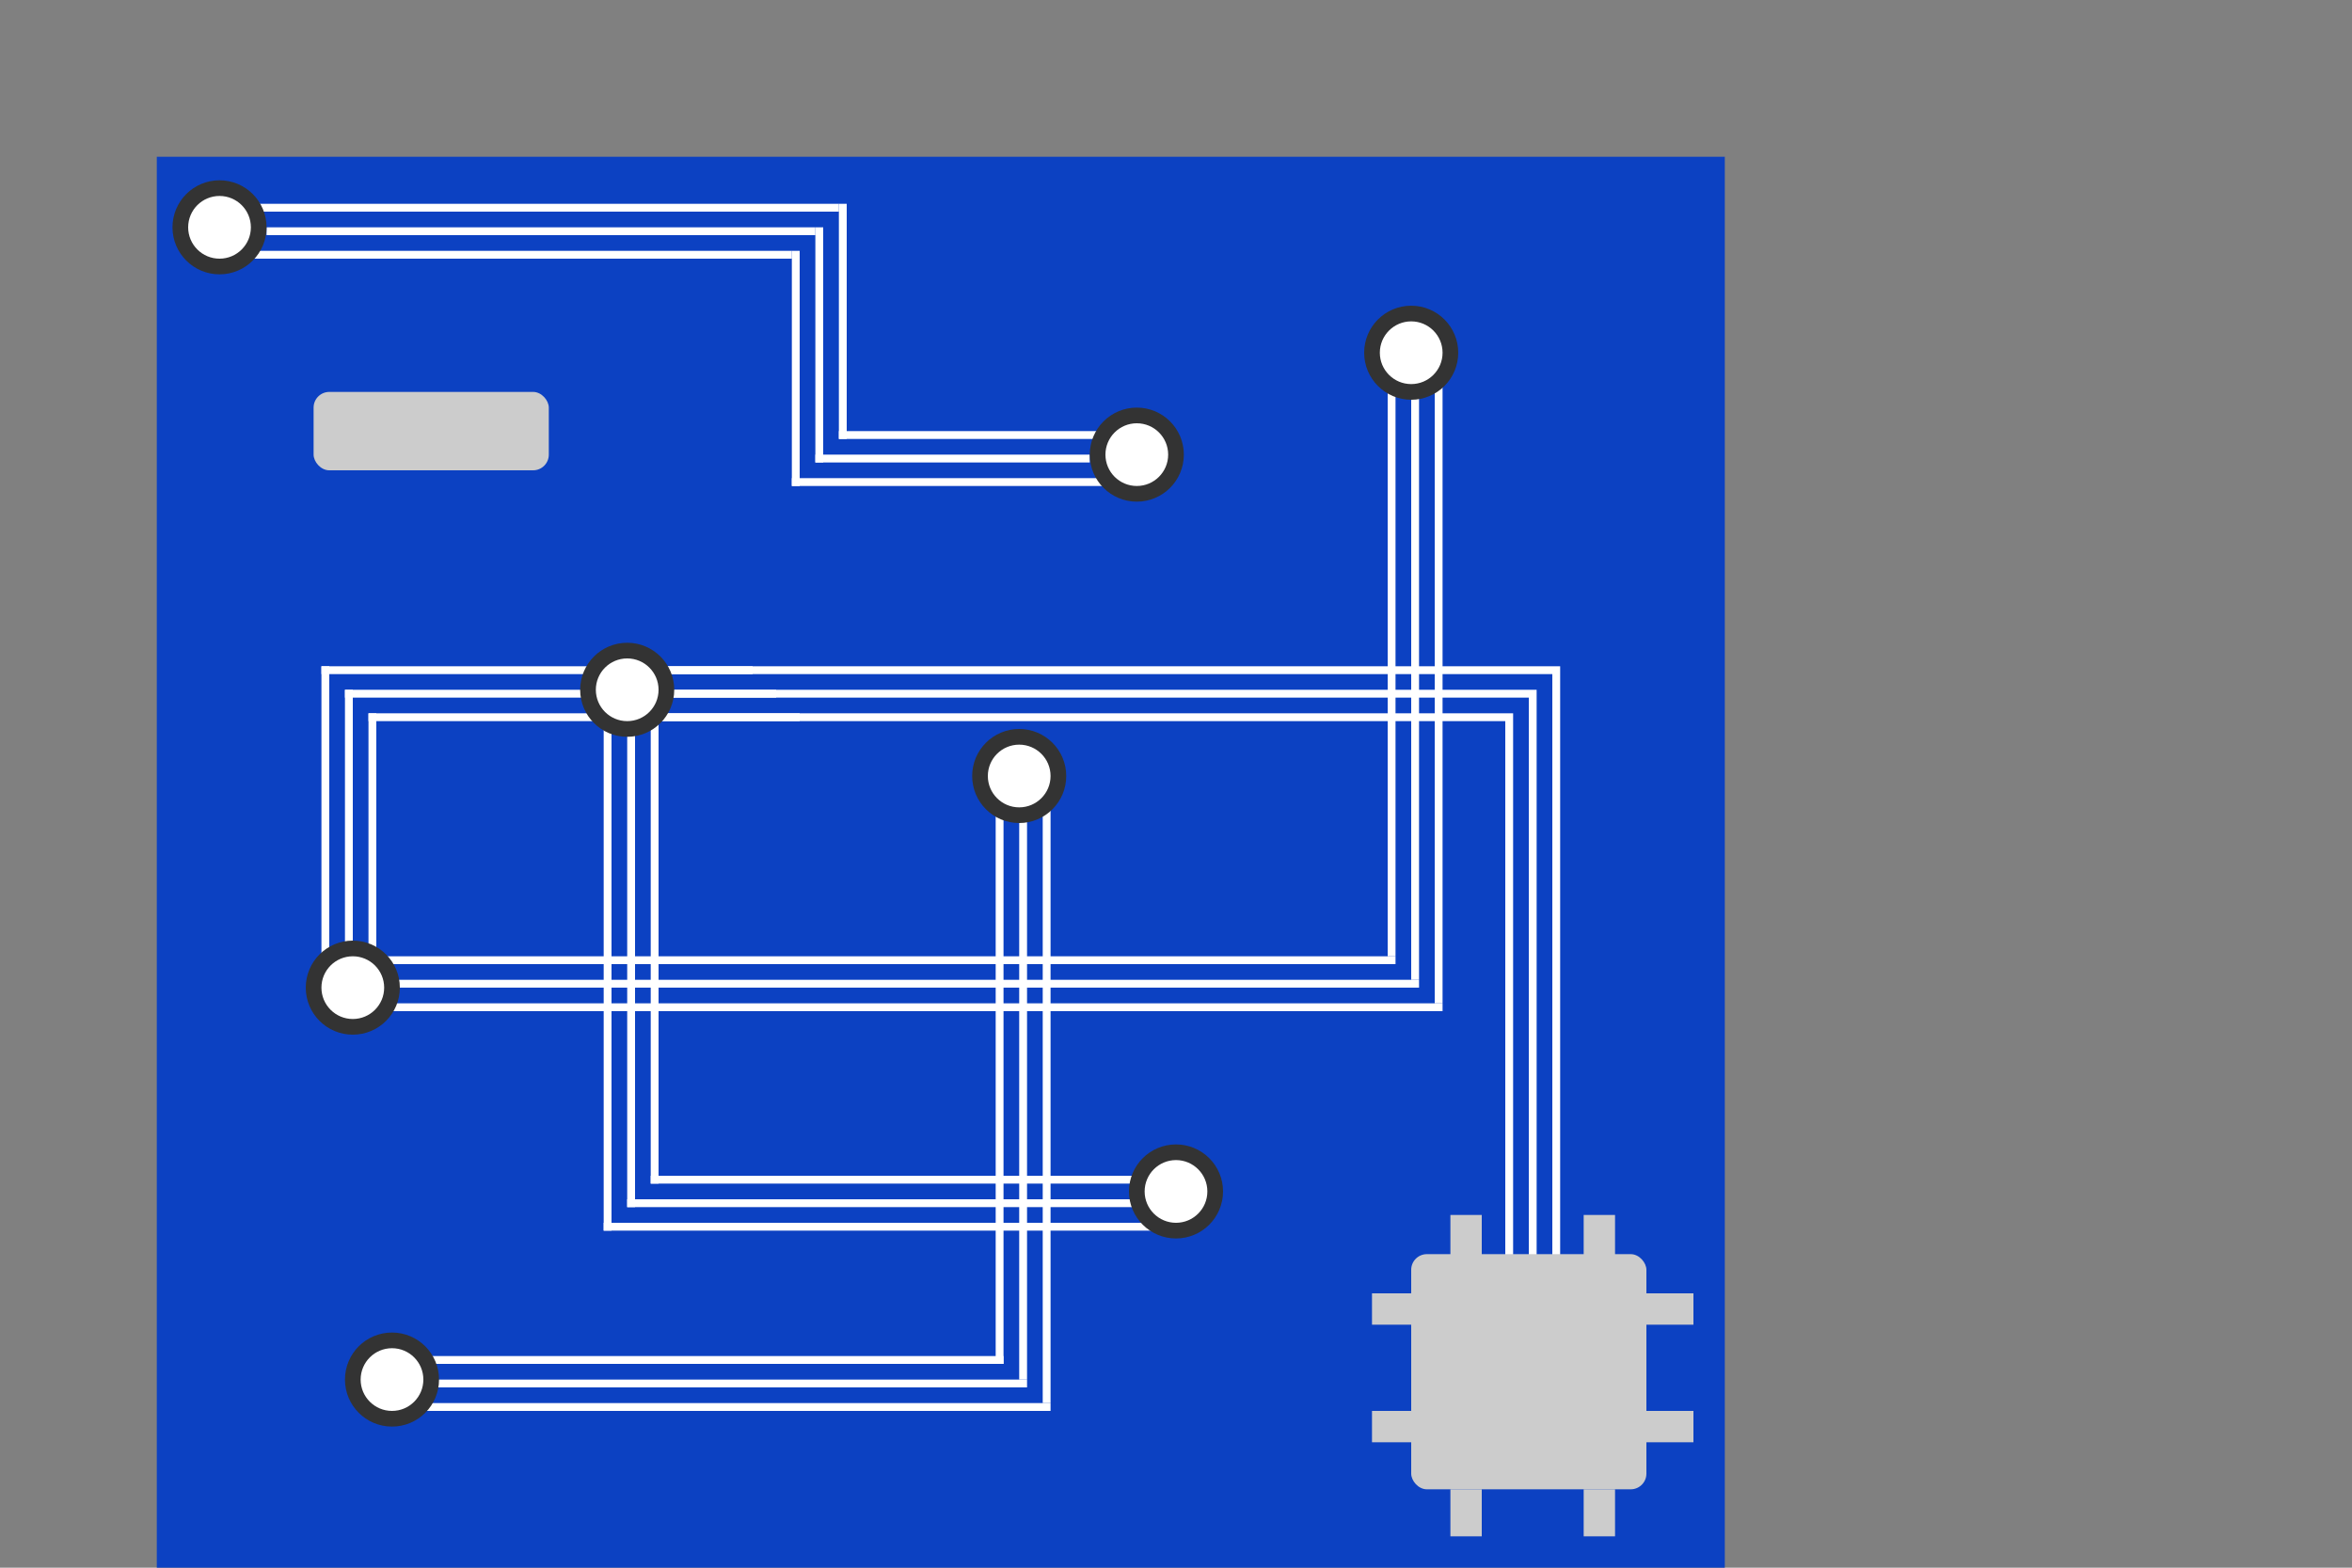 <svg xmlns="http://www.w3.org/2000/svg" viewBox="0 0 300 200" width="300" height="200">
    <rect x="0" y="0" width="300" height="200" fill="#808080" stroke="none"/>
    <rect x="20" y="20" width="200" height="200" fill="#0c41c2" />
    <g>
        <rect x="34" y="29" width="70" height="1" fill="#fff" />
        <rect x="104" y="29" width="1" height="30" fill="#fff" />
        <rect x="104" y="58" width="35" height="1" fill="#fff" />
    </g>
    <g transform="translate(3, -3)">
        <rect x="28" y="29" width="76" height="1" fill="#fff" />
        <rect x="104" y="29" width="1" height="30" fill="#fff" />
        <rect x="104" y="58" width="35" height="1" fill="#fff" />
    </g>
    <g transform="translate(-3, 3)">
        <rect x="28" y="29" width="76" height="1" fill="#fff" />
        <rect x="104" y="29" width="1" height="30" fill="#fff" />
        <rect x="104" y="58" width="40" height="1" fill="#fff" />
    </g>
    <g>
        <rect x="80" y="88" width="1" height="66" fill="#fff" />
        <rect x="80" y="153" width="68" height="1" fill="#fff" />
    </g>
    <g transform="translate(3,-3)">
        <rect x="80" y="88" width="1" height="66" fill="#fff" />
        <rect x="80" y="153" width="68" height="1" fill="#fff" />
    </g>
    <g transform="translate(-3,3)">
        <rect x="80" y="88" width="1" height="66" fill="#fff" />
        <rect x="80" y="153" width="70" height="1" fill="#fff" />
    </g>
    <g>
        <rect x="130" y="96" width="1" height="80" fill="#fff" />
        <rect x="55" y="176" width="76" height="1" fill="#fff" />
    </g>
    <g transform="translate(3,3)">
        <rect x="130" y="96" width="1" height="80" fill="#fff" />
        <rect x="51" y="176" width="80" height="1" fill="#fff" />
    </g>
    <g transform="translate(-3,-3)">
        <rect x="130" y="98" width="1" height="79" fill="#fff" />
        <rect x="51" y="176" width="80" height="1" fill="#fff" />
    </g>
    <g>
        <rect x="180" y="45" width="1" height="80" fill="#fff" />
        <rect x="50" y="125" width="131" height="1" fill="#fff" />
    </g>
    <g transform="translate(3,3)">
        <rect x="180" y="45" width="1" height="80" fill="#fff" />
        <rect x="47" y="125" width="134" height="1" fill="#fff" />
    </g>
    <g transform="translate(-3,-3)">
        <rect x="180" y="45" width="1" height="80" fill="#fff" />
        <rect x="50" y="125" width="131" height="1" fill="#fff" />
    </g>
    <g>
        <rect x="80" y="88" width="115" height="1" fill="#fff" />
        <rect x="195" y="88" width="1" height="74" fill="#fff" />
    </g>
    <g transform="translate(3,-3)">
        <rect x="80" y="88" width="115" height="1" fill="#fff" />
        <rect x="195" y="88" width="1" height="76" fill="#fff" />
    </g>
    <g transform="translate(-3,3)">
        <rect x="80" y="88" width="115" height="1" fill="#fff" />
        <rect x="195" y="88" width="1" height="74" fill="#fff" />
    </g>
    <g>
        <rect x="44" y="88" width="55" height="1" fill="#fff" />
        <rect x="44" y="88" width="1" height="40" fill="#fff" />
    </g>
    <g transform="translate(-3, -3)">
        <rect x="44" y="88" width="55" height="1" fill="#fff" />
        <rect x="44" y="88" width="1" height="40" fill="#fff" />
    </g>
    <g transform="translate(3, 3)">
        <rect x="44" y="88" width="55" height="1" fill="#fff" />
        <rect x="44" y="88" width="1" height="40" fill="#fff" />
    </g>
    <g>
        <circle cx="28" cy="29" r="5" fill="#fff" stroke="#333" stroke-width="2" />
        <circle cx="145" cy="58" r="5" fill="#fff" stroke="#333" stroke-width="2" />
        <circle cx="80" cy="88" r="5" fill="#fff" stroke="#333" stroke-width="2" />
        <circle cx="150" cy="152" r="5" fill="#fff" stroke="#333" stroke-width="2" />
        <circle cx="130" cy="99" r="5" fill="#fff" stroke="#333" stroke-width="2" />
        <circle cx="50" cy="176" r="5" fill="#fff" stroke="#333" stroke-width="2" />
        <circle cx="180" cy="45" r="5" fill="#fff" stroke="#333" stroke-width="2" />
        <circle cx="45" cy="126" r="5" fill="#fff" stroke="#333" stroke-width="2" />
    </g>
    <rect x="40" y="50" rx="2" ry="2" width="30" height="10" fill="#ccc" />
    <rect x="180" y="160" rx="2" ry="2" width="30" height="30" fill="#ccc" />

    <rect x="185" y="155" width="4" height="6" fill="#ccc" />
    <rect x="202" y="155" width="4" height="6" fill="#ccc" />
    <rect x="185" y="190" width="4" height="6" fill="#ccc" />
    <rect x="202" y="190" width="4" height="6" fill="#ccc" />
    <rect x="175" y="165" width="6" height="4" fill="#ccc" />
    <rect x="175" y="180" width="6" height="4" fill="#ccc" />
    <rect x="210" y="165" width="6" height="4" fill="#ccc" />
    <rect x="210" y="180" width="6" height="4" fill="#ccc" />
</svg>